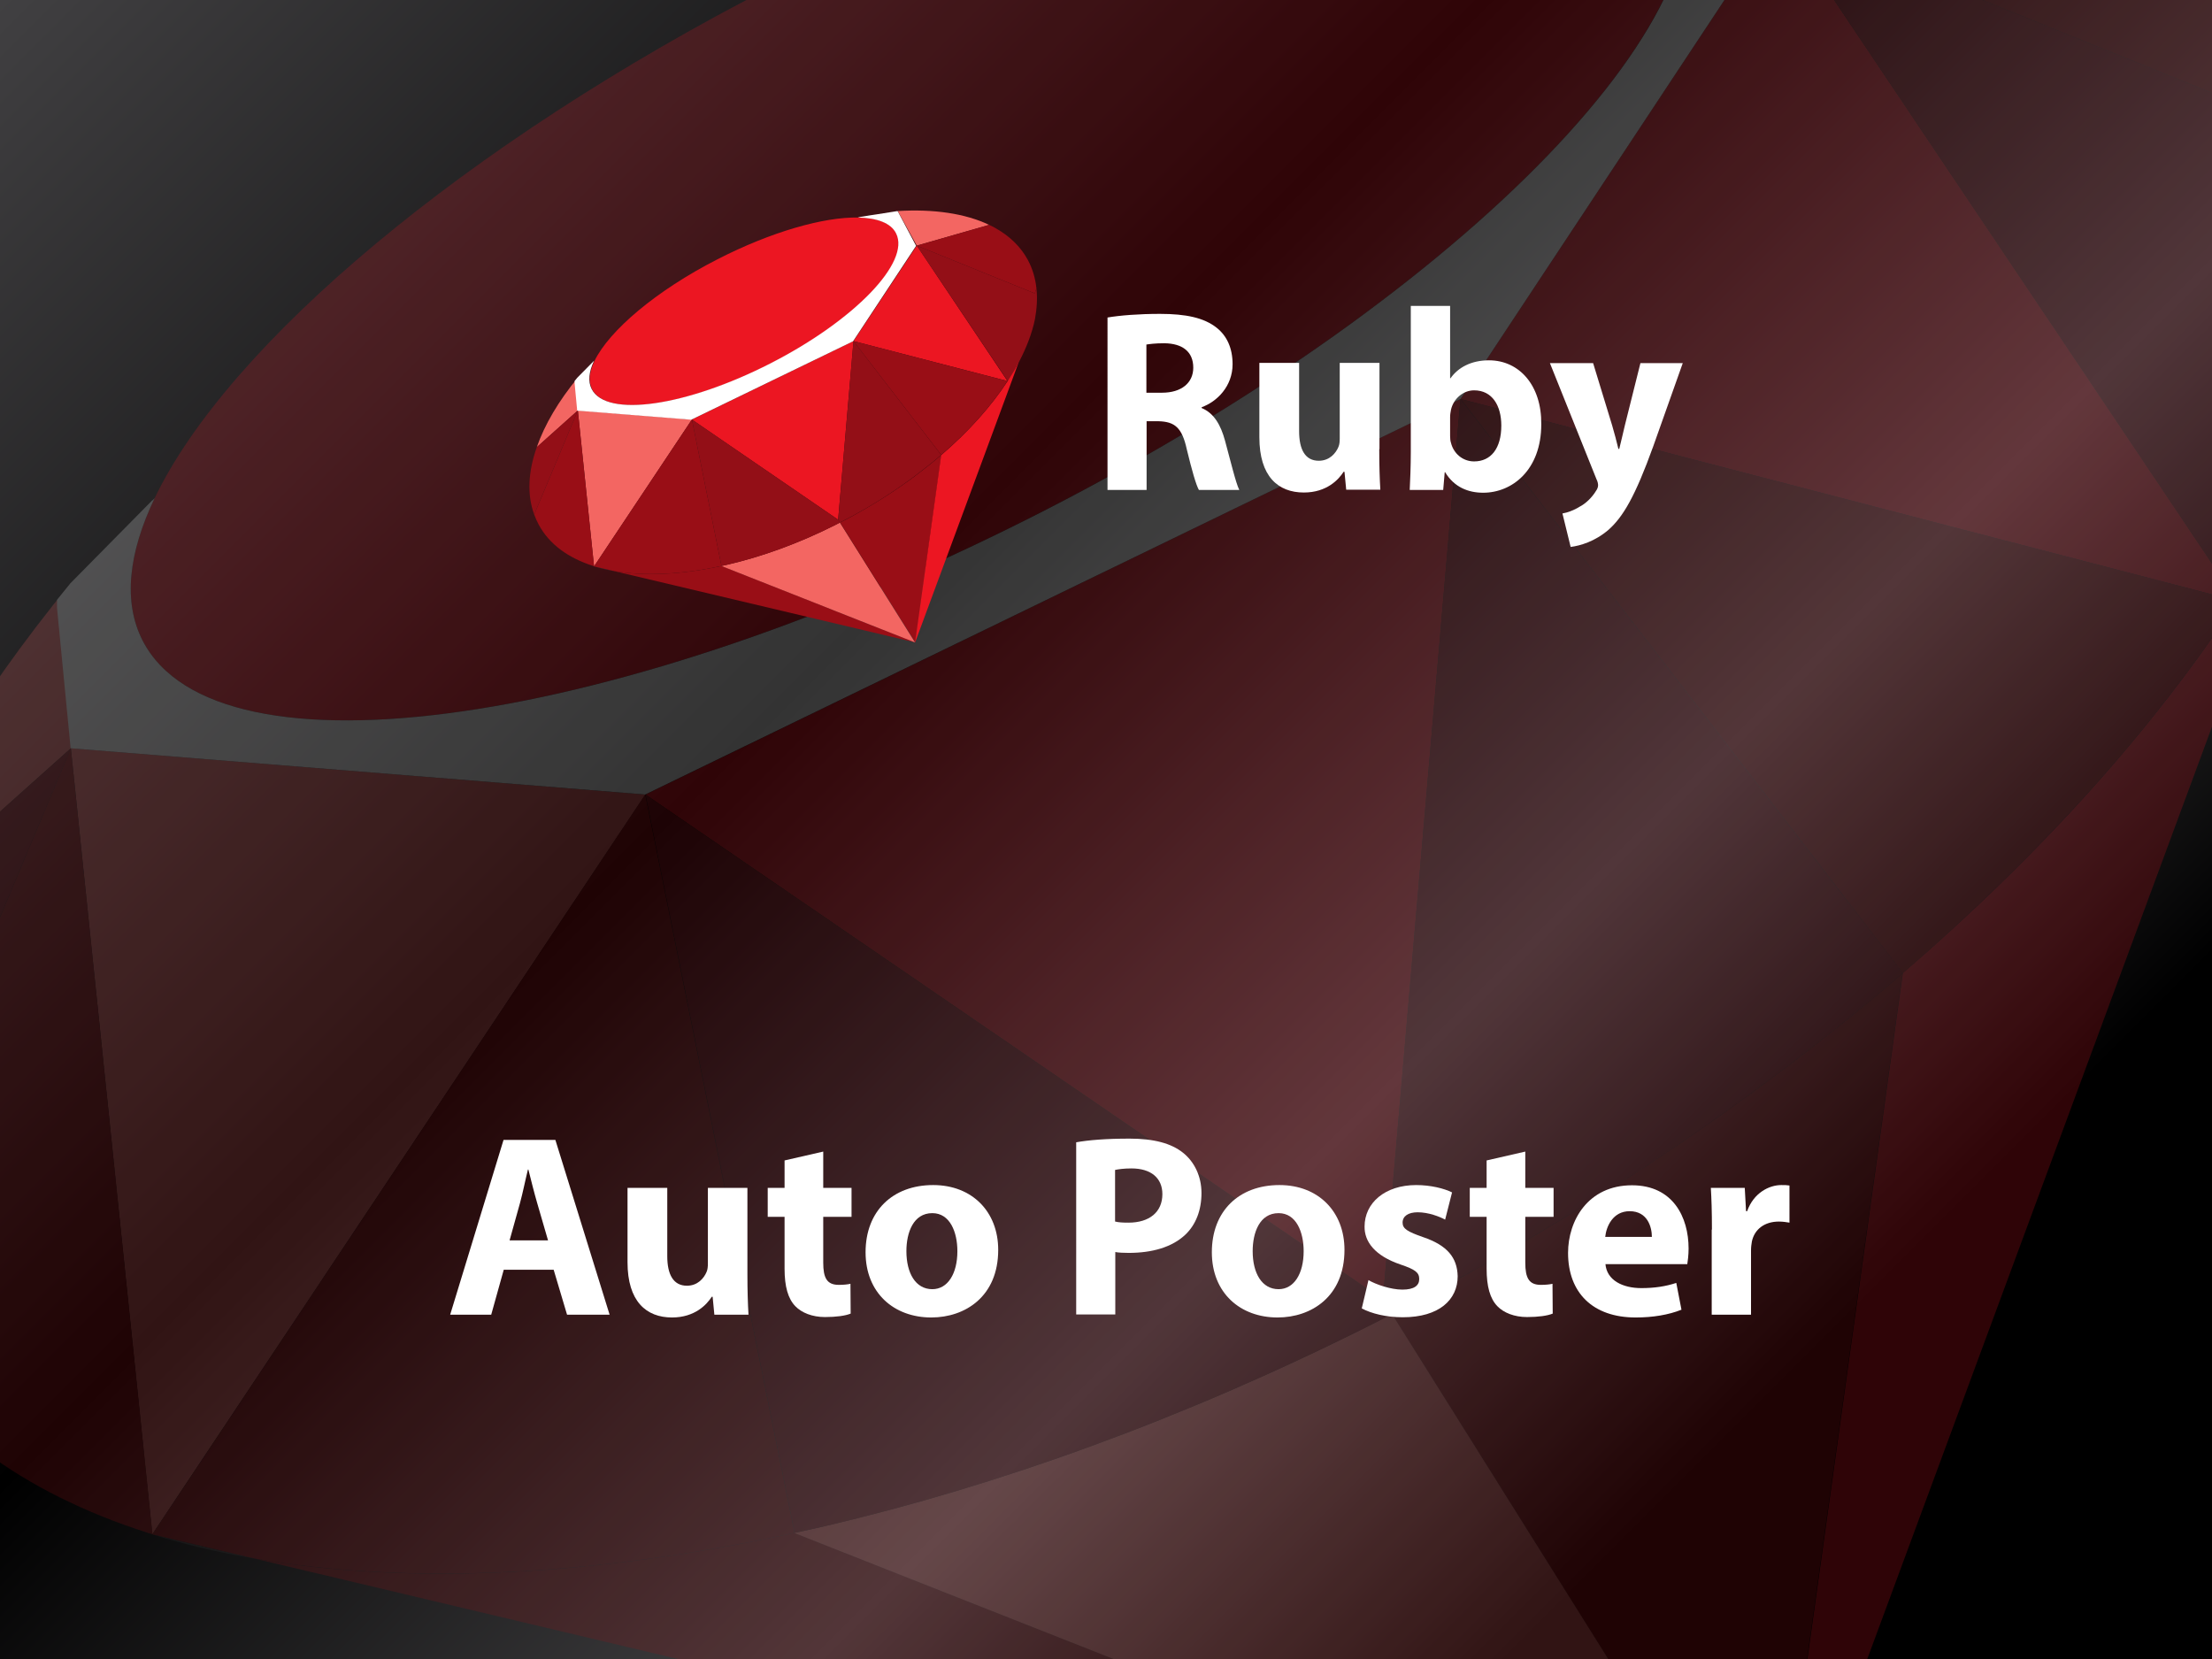 <?xml version="1.0" encoding="utf-8"?>
<!-- Generator: Adobe Illustrator 18.0.0, SVG Export Plug-In . SVG Version: 6.00 Build 0)  -->
<!DOCTYPE svg PUBLIC "-//W3C//DTD SVG 1.1//EN" "http://www.w3.org/Graphics/SVG/1.1/DTD/svg11.dtd">
<svg version="1.1" id="Layer_1" xmlns="http://www.w3.org/2000/svg" xmlns:xlink="http://www.w3.org/1999/xlink" x="0px" y="0px"
	 viewBox="0 0 1024 768" enable-background="new 0 0 1024 768" xml:space="preserve">
<rect x="0" y="0" width="1024" height="768" fill="#808080" stroke="none"/>
<linearGradient id="SVGID_1_" gradientUnits="userSpaceOnUse" x1="64" y1="-64" x2="960" y2="832">
	<stop  offset="0" style="stop-color:#414042"/>
	<stop  offset="0.384" style="stop-color:#000000"/>
	<stop  offset="0.64" style="stop-color:#414042"/>
	<stop  offset="0.818" style="stop-color:#000000"/>
</linearGradient>
<rect fill="url(#SVGID_1_)" width="1024" height="768"/>
<g opacity="0.2">
	<polygon fill="#EC1622" points="676.1,184.7 298.8,367.8 640.2,601.6 	"/>
	<path fill="#F36662" d="M32.8,269.9C-12,324.5-44.7,379.6-63,432.1l95.8-85.7V269.9z"/>
	<polygon fill="#F36662" points="32.8,346.4 70.5,710.3 298.8,367.8 	"/>
	<polygon fill="#CE2867" points="880.8,450.5 880.8,450.5 880.8,450.5 	"/>
	<polygon fill="#EC1622" points="1006.8,235.2 823.5,-38.1 676.1,184.7 980.7,263.9 1035.6,278.2 	"/>
	<polygon fill="none" points="68.7,713.1 70.5,710.3 68.5,710.5 	"/>
	<polygon fill="none" points="-69.2,589.6 -69.2,589.6 -69.2,589.6 32.8,346.4 	"/>
	<path fill="#990E16" d="M367.8,709.6c-92.8,20.2-178.7,24.3-250,11.9l702.1,166.6L367.8,709.6L367.8,709.6z"/>
	<path fill="#990E16" d="M32.8,346.4L-69.2,589.6c2.9,8.1,6.4,16,10.6,23.6c24.8,45.8,69.1,77.9,127,96.4c0.7,0.2,1.4,0.4,2.2,0.7
		L32.8,346.4z"/>
	<path fill="#930F17" d="M32.8,346.4L-63,432.1c-19.9,57-22.9,110.9-6.2,157.5l0,0L32.8,346.4z"/>
	<path fill="#990E16" d="M880.8,450.5c-19.3,16.6-39.6,32.9-60.9,48.8c-45.8,34.1-96.2,66.4-150.4,95.8c-8.4,4.5-16.8,8.9-25.2,13.2
		l175.5,279.9L880.8,450.5L880.8,450.5z"/>
	<path fill="#3A3839" d="M117.8,721.5l-47.3-11.2C85.4,715,101.3,718.7,117.8,721.5z"/>
	<path fill="#930F17" d="M1102.9,61.9l-4.2,11.4L823.5-38.1l183.3,273.4l28.8,42.9l0,0.1c9.9-15.2,18.8-30.3,26.6-45.3
		c17.7-33.8,30-67,36.6-98.8c0,0,0,0,0-0.1C1103.9,109,1105.3,84.8,1102.9,61.9z"/>
	<path fill="#990E16" d="M365.8,699.8l-67.1-332L70.5,710.3l47.3,11.2c71.3,12.3,157.2,8.3,250-11.9L365.8,699.8z"/>
	<path fill="#930F17" d="M848.8,408.9L676.1,184.7l-35.9,416.9l4.2,6.6c8.4-4.3,16.8-8.7,25.2-13.2c54.2-29.4,104.6-61.6,150.4-95.8
		c21.3-15.9,41.7-32.2,60.9-48.8h0L848.8,408.9z"/>
	<path fill="#EC1622" d="M1035.6,278.2c-37.9,58.1-90.3,116.8-154.7,172.2l-60.9,437.7l169-457l49.9-135l23.4-63.2
		C1054.3,248,1045.5,263.1,1035.6,278.2z"/>
	<path fill="#990E16" d="M1035.6,278.2l-54.8-14.3l-304.6-79.2l172.7,224.2l32,41.6C945.2,395,997.7,336.3,1035.6,278.2
		L1035.6,278.2z"/>
	<path fill="#931649" d="M367.8,709.6L367.8,709.6L367.8,709.6C367.8,709.6,367.8,709.6,367.8,709.6z"/>
	<path fill="#F36662" d="M644.4,608.3c-3.9,2-7.7,3.9-11.6,5.9c-85.2,42.7-170.5,73.5-251,92.3c-4.7,1.1-9.3,2.1-14,3.1l0,0.1
		l452.1,178.5L644.4,608.3z"/>
	<path fill="#930F17" d="M640.2,601.6L298.8,367.8l67.1,332l2,9.8c0,0,0,0,0,0c4.6-1,9.3-2,14-3.1c80.5-18.8,165.7-49.6,251-92.3
		c3.9-1.9,7.7-3.9,11.6-5.9L640.2,601.6z"/>
	<path fill="#990E16" d="M1082.6-4.9c-16.7-30.8-42.1-55.3-74.5-73.7c-5.1-2.9-10.3-5.6-15.7-8.2L823.5-38.1l275.3,111.4l4.2-11.4
		C1100.4,38.2,1093.8,15.8,1082.6-4.9z"/>
	<path fill="#EC1622" d="M776.2-67.1c-12.3-24.1-44.4-36.1-89.4-36.9c-80.4-1.5-202.3,32.7-328,97.1
		C214.6,66.8,105.5,159.8,71.6,230.6c-12.2,25.5-14.7,48.1-5.6,65.9c34.4,67.2,221.3,40.3,417.4-60.1S810.6,0.1,776.2-67.1z"/>
	<path fill="#FFFFFF" d="M780.4-116.4L780.4-116.4l-1.3-2.4l-47.7,7.5c-11.4,1.5-22.9,3.4-34.6,5.5l-0.5,0.1l0.2,0
		c-3.2,0.6-6.4,1.2-9.6,1.8c45,0.8,77,12.8,89.4,36.9C810.6,0.1,679.5,136,483.4,236.4S100.4,363.7,66,296.5
		c-9.1-17.8-6.6-40.4,5.6-65.9c-0.4,0.4-0.7,0.8-1.1,1.1l0-0.1l-37.8,38.3l-6.3,7.8v3.4l0.1,1.4l6.2,63.9l266,21.4l377.4-183.1
		L823.5-38.1L780.4-116.4z"/>
</g>
<polygon fill="none" points="379.5,490.3 379.5,490.3 390.7,620.5 "/>
<g>
	<g>
		<polygon fill="#EC1622" points="395.1,157.9 320.3,194.2 388,240.6 		"/>
		<path fill="#F36662" d="M267.5,174.8c-8.9,10.8-15.4,21.8-19,32.2l19-17V174.8z"/>
		<polygon fill="#F36662" points="267.5,190 275,262.2 320.3,194.2 		"/>
		<path fill="#F36662" d="M457.9,104.1c-11.1-5.3-25.7-7.4-42.3-6.4l8.8,16L457.9,104.1z"/>
		<polygon fill="#CE2867" points="435.8,210.6 435.8,210.6 435.8,210.6 		"/>
		<polygon fill="#CE2867" points="479,147.9 479,147.9 479,147.9 		"/>
		<polygon fill="#EC1622" points="460.7,167.9 424.4,113.7 395.1,157.9 455.6,173.6 466.4,176.4 		"/>
		<polygon fill="none" points="274.7,262.7 275,262.2 274.6,262.2 		"/>
		<polygon fill="none" points="247.3,238.2 247.3,238.2 247.3,238.2 267.5,190 		"/>
		<path fill="#990E16" d="M334,262c-18.4,4-35.4,4.8-49.6,2.4l139.3,33L334,262L334,262z"/>
		<path fill="#990E16" d="M267.5,190l-20.2,48.2c0.6,1.6,1.3,3.2,2.1,4.7c4.9,9.1,13.7,15.4,25.2,19.1c0.1,0,0.3,0.1,0.4,0.1
			L267.5,190z"/>
		<path fill="#930F17" d="M267.5,190l-19,17c-4,11.3-4.6,22-1.2,31.2l0,0L267.5,190z"/>
		<path fill="#990E16" d="M435.8,210.6c-3.8,3.3-7.9,6.5-12.1,9.7c-9.1,6.8-19.1,13.2-29.8,19c-1.7,0.9-3.3,1.8-5,2.6l34.8,55.5
			L435.8,210.6L435.8,210.6z"/>
		<path fill="#3A3839" d="M284.4,264.4l-9.4-2.2C278,263.1,281.1,263.8,284.4,264.4z"/>
		<path fill="#930F17" d="M479.8,133.5l-0.8,2.3l-54.6-22.1l36.4,54.2l5.7,8.5l0,0c2-3,3.7-6,5.3-9c3.5-6.7,6-13.3,7.3-19.6
			c0,0,0,0,0,0C480,142.9,480.3,138.1,479.8,133.5z"/>
		<path fill="#990E16" d="M333.6,260.1l-13.3-65.9L275,262.2l9.4,2.2c14.1,2.4,31.2,1.6,49.6-2.4L333.6,260.1z"/>
		<path fill="#930F17" d="M429.4,202.4l-34.3-44.5l-7.1,82.7l0.8,1.3c1.7-0.9,3.3-1.7,5-2.6c10.8-5.8,20.7-12.2,29.8-19
			c4.2-3.2,8.3-6.4,12.1-9.7h0L429.4,202.4z"/>
		<path fill="#EC1622" d="M466.4,176.5c-7.5,11.5-17.9,23.2-30.7,34.2l-12.1,86.8l33.5-90.6l9.9-26.8l4.6-12.5
			C470.2,170.5,468.4,173.4,466.4,176.5z"/>
		<path fill="#990E16" d="M466.4,176.4l-10.9-2.8l-60.4-15.7l34.3,44.5l6.3,8.2C448.5,199.6,458.9,188,466.4,176.4L466.4,176.4z"/>
		<polygon fill="#931649" points="334,262 334,262 334,262 		"/>
		<path fill="#F36662" d="M388.8,241.9c-0.8,0.4-1.5,0.8-2.3,1.2c-16.9,8.5-33.8,14.6-49.8,18.3c-0.9,0.2-1.8,0.4-2.8,0.6l0,0
			l89.7,35.4L388.8,241.9z"/>
		<path fill="#930F17" d="M388,240.6l-67.7-46.4l13.3,65.9l0.4,1.9c0,0,0,0,0,0c0.9-0.2,1.8-0.4,2.8-0.6c16-3.7,32.9-9.8,49.8-18.3
			c0.8-0.4,1.5-0.8,2.3-1.2L388,240.6z"/>
		<path fill="#990E16" d="M475.8,120.3c-3.3-6.1-8.4-11-14.8-14.6c-1-0.6-2-1.1-3.1-1.6l-33.5,9.6l54.6,22.1l0.8-2.3
			C479.3,128.8,478,124.4,475.8,120.3z"/>
		<path fill="#EC1622" d="M415,108c-2.4-4.8-8.8-7.2-17.7-7.3c-15.9-0.3-40.1,6.5-65.1,19.3c-28.6,14.6-50.2,33.1-57,47.1
			c-2.4,5.1-2.9,9.5-1.1,13.1c6.8,13.3,43.9,8,82.8-11.9S421.8,121.3,415,108z"/>
		<path fill="#FFFFFF" d="M415.8,98.2L415.8,98.2l-0.3-0.5l-9.5,1.5c-2.3,0.3-4.5,0.7-6.9,1.1l-0.1,0l0,0c-0.6,0.1-1.3,0.2-1.9,0.4
			c8.9,0.2,15.3,2.5,17.7,7.3c6.8,13.3-19.2,40.3-58.1,60.2s-76,25.3-82.8,11.9c-1.8-3.5-1.3-8,1.1-13.1c-0.1,0.1-0.1,0.1-0.2,0.2
			l0,0l-7.5,7.6l-1.3,1.6v0.7l0,0.3l1.2,12.7l52.8,4.2l74.9-36.3l29.2-44.2L415.8,98.2z"/>
	</g>
	<g>
		<path fill="#FFFFFF" d="M512.6,147c5.9-1,14.6-1.7,24.4-1.7c12,0,20.4,1.8,26.2,6.4c4.8,3.8,7.4,9.5,7.4,16.9
			c0,10.3-7.3,17.4-14.3,19.9v0.4c5.6,2.3,8.8,7.7,10.8,15.1c2.5,9.1,5,19.7,6.6,22.8h-18.7c-1.3-2.3-3.2-8.9-5.6-18.8
			c-2.2-10.1-5.6-12.8-13.1-13h-5.5v31.8h-18.1V147z M530.7,181.8h7.2c9.1,0,14.5-4.6,14.5-11.6c0-7.4-5-11.2-13.4-11.3
			c-4.4,0-7,0.4-8.3,0.6V181.8z"/>
		<path fill="#FFFFFF" d="M638.5,207.9c0,7.7,0.2,13.9,0.5,18.8h-15.8l-0.8-8.3h-0.4c-2.3,3.6-7.8,9.6-18.4,9.6
			c-11.9,0-20.6-7.4-20.6-25.6v-34.4h18.4v31.6c0,8.5,2.8,13.7,9.1,13.7c5,0,7.9-3.5,9.1-6.4c0.5-1.1,0.6-2.5,0.6-4v-34.9h18.4
			V207.9z"/>
		<path fill="#FFFFFF" d="M652.6,226.8c0.2-3.8,0.5-10.9,0.5-17.5v-67.7h18.2v33.5h0.2c3.5-5,9.6-8.3,17.8-8.3
			c14,0,24.4,11.6,24.2,29.6c0,21.1-13.4,31.7-26.9,31.7c-6.8,0-13.4-2.5-17.6-9.5h-0.2l-0.7,8.2H652.6z M671.3,201.8
			c0,1.2,0.1,2.3,0.4,3.2c1.2,4.9,5.4,8.6,10.7,8.6c7.8,0,12.6-6,12.6-16.6c0-9.1-4.1-16.3-12.6-16.3c-4.9,0-9.5,3.7-10.7,9
			c-0.2,1.1-0.4,2.2-0.4,3.4V201.8z"/>
		<path fill="#FFFFFF" d="M737.5,168.1l8.8,28.8c1,3.5,2.2,7.8,2.9,10.9h0.4c0.8-3.1,1.8-7.6,2.6-10.9l7.2-28.8h19.6l-13.7,38.6
			c-8.4,23.3-14,32.6-20.6,38.5c-6.4,5.5-13.1,7.4-17.6,8l-3.8-15.5c2.3-0.4,5.2-1.4,7.9-3.1c2.8-1.4,5.8-4.3,7.6-7.3
			c0.6-0.8,1-1.8,1-2.6c0-0.6-0.1-1.6-0.8-3l-21.5-53.6H737.5z"/>
	</g>
</g>
<g>
	<path fill="#FFFFFF" d="M233.2,587.8l-5.8,20.8h-19l24.7-80.9h24l25.1,80.9h-19.7l-6.2-20.8H233.2z M253.7,574.2l-5-17.2
		c-1.4-4.8-2.9-10.8-4.1-15.6h-0.2c-1.2,4.8-2.4,10.9-3.7,15.6l-4.8,17.2H253.7z"/>
	<path fill="#FFFFFF" d="M346,589.8c0,7.7,0.2,13.9,0.5,18.8h-15.8l-0.8-8.3h-0.4c-2.3,3.6-7.8,9.6-18.4,9.6
		c-11.9,0-20.6-7.4-20.6-25.6v-34.4h18.4v31.6c0,8.5,2.8,13.7,9.1,13.7c5,0,7.9-3.5,9.1-6.4c0.5-1.1,0.6-2.5,0.6-4v-34.9H346V589.8z
		"/>
	<path fill="#FFFFFF" d="M381.1,533.1v16.8h13.1v13.4h-13.1v21.2c0,7.1,1.7,10.3,7.2,10.3c2.3,0,4.1-0.2,5.4-0.5l0.1,13.8
		c-2.4,1-6.7,1.6-11.9,1.6c-5.9,0-10.8-2-13.7-5c-3.4-3.5-5-9.1-5-17.4v-24h-7.8v-13.4h7.8v-12.7L381.1,533.1z"/>
	<path fill="#FFFFFF" d="M462.1,578.6c0,21.5-15.2,31.3-31,31.3c-17.2,0-30.4-11.3-30.4-30.2c0-19,12.5-31.1,31.3-31.1
		C450.1,548.6,462.1,561,462.1,578.6z M419.6,579.2c0,10.1,4.2,17.6,12,17.6c7.1,0,11.6-7.1,11.6-17.6c0-8.8-3.4-17.6-11.6-17.6
		C422.8,561.6,419.6,570.6,419.6,579.2z"/>
	<path fill="#FFFFFF" d="M498.2,528.8c5.6-1,13.6-1.7,24.7-1.7c11.3,0,19.3,2.2,24.7,6.5c5.2,4.1,8.6,10.8,8.6,18.7
		s-2.6,14.6-7.4,19.2c-6.2,5.9-15.5,8.5-26.3,8.5c-2.4,0-4.6-0.1-6.2-0.4v28.9h-18.1V528.8z M516.3,565.5c1.6,0.4,3.5,0.5,6.1,0.5
		c9.7,0,15.7-4.9,15.7-13.2c0-7.4-5.2-11.9-14.3-11.9c-3.7,0-6.2,0.4-7.6,0.7V565.5z"/>
	<path fill="#FFFFFF" d="M622.4,578.6c0,21.5-15.2,31.3-31,31.3c-17.2,0-30.4-11.3-30.4-30.2c0-19,12.5-31.1,31.3-31.1
		C610.4,548.6,622.4,561,622.4,578.6z M579.9,579.2c0,10.1,4.2,17.6,12,17.6c7.1,0,11.6-7.1,11.6-17.6c0-8.8-3.4-17.6-11.6-17.6
		C583.1,561.6,579.9,570.6,579.9,579.2z"/>
	<path fill="#FFFFFF" d="M633.5,592.6c3.4,2,10.3,4.4,15.7,4.4c5.5,0,7.8-1.9,7.8-4.9c0-3-1.8-4.4-8.6-6.7
		c-12.1-4.1-16.8-10.7-16.7-17.6c0-10.9,9.4-19.2,23.9-19.2c6.8,0,13,1.6,16.6,3.4l-3.2,12.6c-2.6-1.4-7.7-3.4-12.7-3.4
		c-4.4,0-7,1.8-7,4.8c0,2.8,2.3,4.2,9.5,6.7c11.2,3.8,15.8,9.5,16,18.1c0,10.9-8.6,19-25.4,19c-7.7,0-14.5-1.7-19-4.1L633.5,592.6z"
		/>
	<path fill="#FFFFFF" d="M706.1,533.1v16.8h13.1v13.4h-13.1v21.2c0,7.1,1.7,10.3,7.2,10.3c2.3,0,4.1-0.2,5.4-0.5l0.1,13.8
		c-2.4,1-6.7,1.6-11.9,1.6c-5.9,0-10.8-2-13.7-5c-3.4-3.5-5-9.1-5-17.4v-24h-7.8v-13.4h7.8v-12.7L706.1,533.1z"/>
	<path fill="#FFFFFF" d="M743.2,585.1c0.6,7.6,8,11.2,16.6,11.2c6.2,0,11.3-0.8,16.2-2.4l2.4,12.4c-6,2.4-13.3,3.6-21.2,3.6
		c-19.9,0-31.3-11.5-31.3-29.9c0-14.9,9.2-31.3,29.6-31.3c19,0,26.2,14.8,26.2,29.3c0,3.1-0.4,5.9-0.6,7.2H743.2z M764.7,572.6
		c0-4.4-1.9-11.9-10.3-11.9c-7.7,0-10.8,7-11.3,11.9H764.7z"/>
	<path fill="#FFFFFF" d="M792.5,569.2c0-8.6-0.2-14.3-0.5-19.3h15.7l0.6,10.8h0.5c3-8.5,10.2-12.1,15.8-12.1c1.7,0,2.5,0,3.8,0.2
		V566c-1.3-0.2-2.9-0.5-4.9-0.5c-6.7,0-11.3,3.6-12.5,9.2c-0.2,1.2-0.4,2.6-0.4,4.1v29.8h-18.2V569.2z"/>
</g>
</svg>
